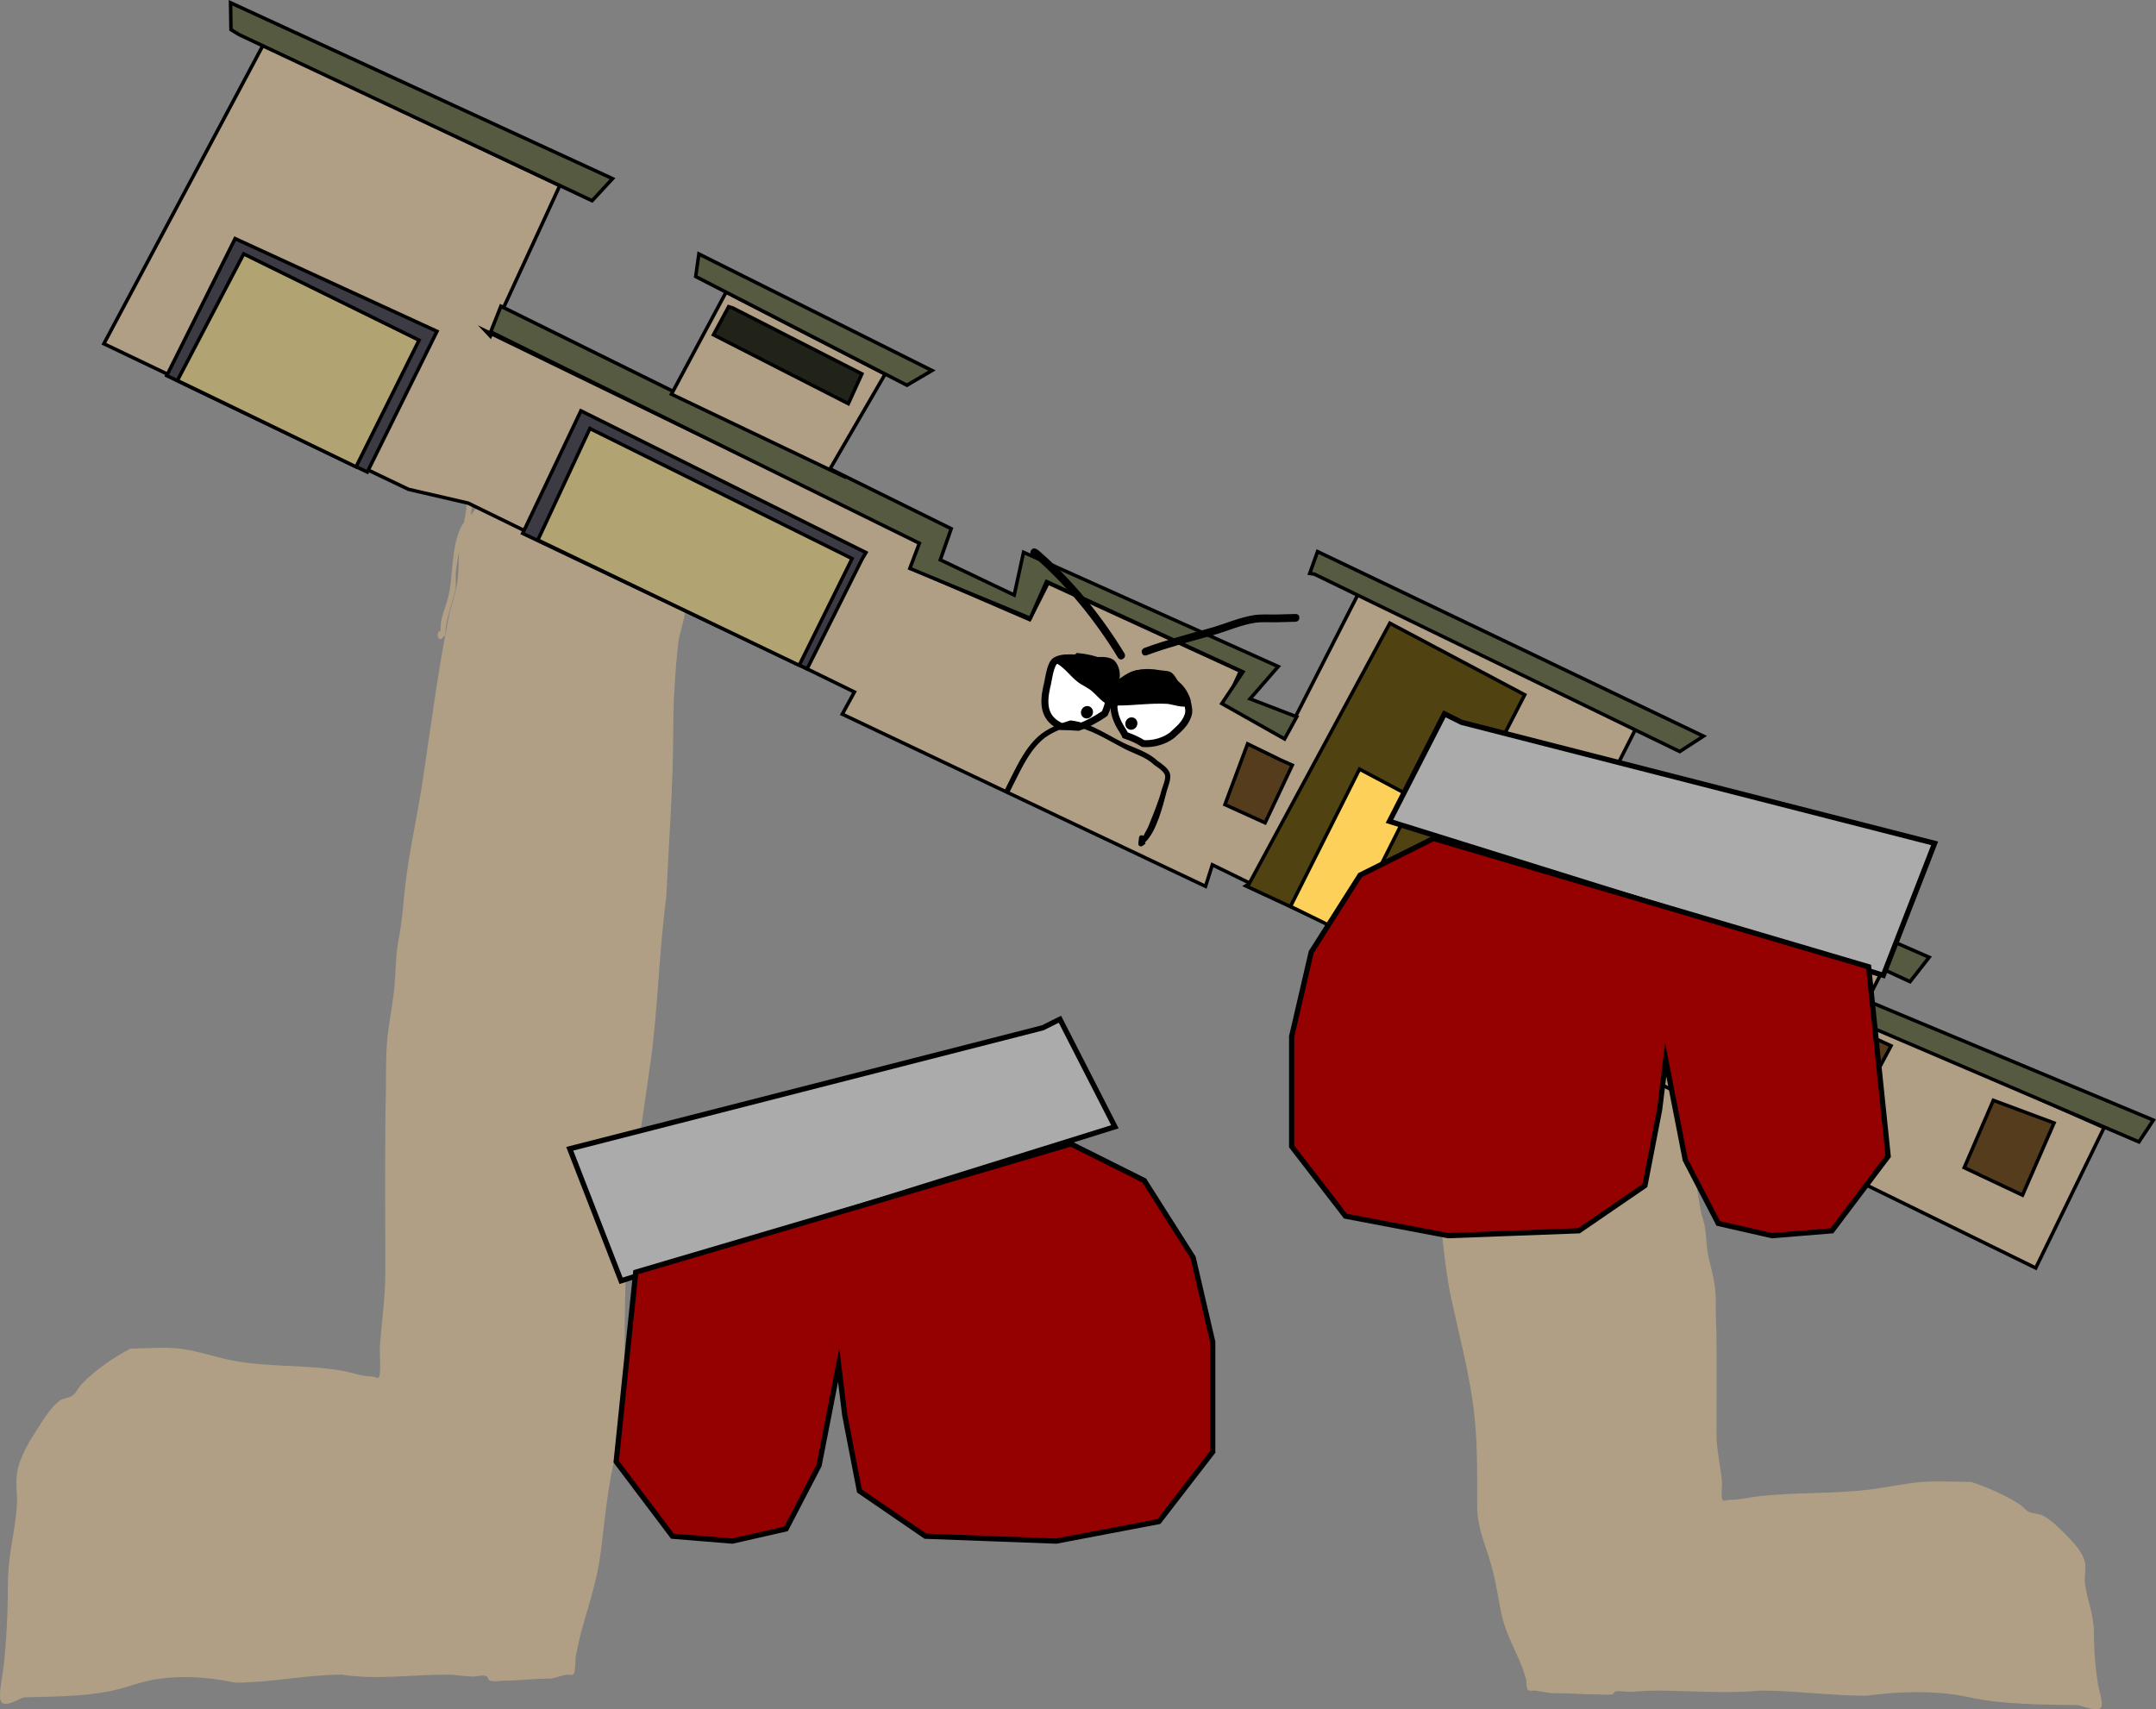 <svg version="1.1" xmlns="http://www.w3.org/2000/svg" xmlns:xlink="http://www.w3.org/1999/xlink" width="617.128" height="489.335" viewBox="0,0,617.128,489.335"><rect x="0" y="0" width="617.128" height="489.335" fill="#808080" stroke="none"/><g transform="translate(-23.224,125.486)"><g data-paper-data="{&quot;isPaintingLayer&quot;:true}" fill-rule="nonzero" stroke-linejoin="miter" stroke-miterlimit="10" stroke-dasharray="" stroke-dashoffset="0" style="mix-blend-mode: normal"><path d="M499.465,168.415c-0.335,0.671 -1.006,0.335 -1.006,0.335l-1.035,-0.643c-0.244,-3.267 -2.096,-5.756 -3.009,-8.599c-0.067,-0.209 -0.009,-2.521 -0.024,-2.672c-0.1,-1.012 -0.457,-2.528 -0.954,-3.992c0.186,1.957 0.076,4.054 0.593,5.9c0.514,1.832 1.468,3.651 2.175,5.42c3.182,10.063 5.211,20.153 7.602,30.41c1.586,6.801 4.174,13.737 5.246,20.608c0.473,3.035 0.76,5.633 1.686,8.597c0.904,2.917 0.781,5.992 1.246,8.996c0.535,3.45 1.76,6.847 2.132,10.317c0.416,3.881 0.115,7.918 0.394,11.83c0.145,10.056 0.046,20.118 0.046,30.175c0,4.467 1.089,8.85 1.537,13.302c0.129,1.287 -0.307,4.419 0.152,5.454c0.269,0.606 1.326,0.056 1.99,0.055c2.914,-0.006 5.913,-0.765 8.831,-1.084c10.243,-1.119 20.537,-0.615 30.745,-1.799c5.156,-0.598 10.474,-1.861 15.601,-2.239c4.643,-0.342 9.456,-0.031 14.113,0.006c4.51,1.481 10.269,3.954 14.205,6.704c0.762,0.532 1.304,1.374 2.133,1.793c1.203,0.609 2.783,0.485 4,1.085c2.272,1.119 4.232,3.07 5.995,4.833c2.248,2.248 5.35,5.223 6.128,8.465c0.45,1.876 -0.2,4.059 0.022,5.973c0.564,4.879 2.541,8.943 2.568,13.994c0,5.062 0.378,10.263 1.215,15.288c0.231,1.383 1.475,5.019 0.9,6.292c-0.716,1.584 -5.356,-0.294 -6.622,-0.549c-10.382,-0.22 -21.008,-0.045 -31.191,-2.259c-9.418,-2.047 -19.904,-1.704 -29.448,-0.446c-10.18,0.011 -20.321,-1.457 -30.439,-1.464c-9.727,0.989 -20.156,0.001 -29.98,0.001c-2.496,-0.002 -4.973,0.319 -7.474,0.354c-1.054,0.015 -3.037,-0.394 -4.004,-0.045c-0.325,0.117 -0.403,0.628 -0.732,0.732c-1.079,0.343 -3.2,0.057 -4.35,0.057c-4.274,0 -8.63,-0.396 -12.816,-0.366c-1.74,-0.028 -3.288,-0.608 -5.1,-0.732c-0.652,-0.045 -1.466,0.249 -1.952,-0.188c-0.507,-0.456 -0.371,-2.572 -0.588,-3.274c-0.48,-1.56 -1.153,-3.572 -1.809,-5.064c-2.047,-4.658 -4.344,-8.961 -5.332,-14.047c-0.751,-3.885 -1.372,-7.881 -2.327,-11.719c-1.607,-6.454 -4.479,-11.724 -4.479,-18.489c0,-10.254 0.157,-20.243 -1.355,-30.403c-1.471,-9.882 -3.973,-19.405 -6.079,-29.093c-2.144,-9.891 -2.376,-20.177 -4.486,-30.08c-0.72,-10.174 -1.955,-20.223 -1.994,-30.49c0,-5.268 -0.526,-10.945 -1.441,-16.115c-0.324,-1.829 -1.489,-3.51 -1.839,-5.339c-0.564,-2.948 -0.366,-6.15 -0.376,-9.136c-0.009,-4.093 -1.155,-7.785 -2.175,-11.687c-0.507,-1.94 -0.541,-3.93 -1.193,-5.8c-0.363,-1.041 -1.905,-4.261 -0.255,-4.955c1.434,-0.603 4.594,0.973 6.012,1.405c10.02,1.901 20.685,4.884 30.885,5.07c6.773,0.131 13.467,2.361 19.996,3.99c2.677,0.668 5.645,0.613 7.691,2.489c0.191,0.192 0.412,0.374 0.649,0.551c-0.046,-0.179 -0.09,-0.359 -0.129,-0.539c-0.358,-1.631 -0.217,-3.51 -0.989,-5.006c0,0 -0.335,-0.671 0.335,-1.006c0.671,-0.335 1.006,0.335 1.006,0.335c0.815,1.671 0.718,3.559 1.112,5.354c0.165,0.753 0.394,1.497 0.638,2.239c0.257,0.202 0.488,0.411 0.673,0.634c3.056,3.668 2.285,9.159 3.824,13.059c0.743,1.884 2.427,3.826 2.142,6.118l0.43,0.09c0,0 0.671,0.335 0.335,1.006z" data-paper-data="{&quot;index&quot;:null}" fill="#b09f85" stroke="none" stroke-width="0.5" stroke-linecap="butt"/><path d="M148.601,56.834c-0.335,-1.048 0.335,-1.573 0.335,-1.573l0.43,-0.14c-0.284,-3.582 1.399,-6.617 2.142,-9.562c1.539,-6.096 0.768,-14.678 3.824,-20.411c0.185,-0.348 0.416,-0.675 0.673,-0.991c0.244,-1.159 0.472,-2.322 0.638,-3.499c0.394,-2.806 0.297,-5.758 1.112,-8.369c0,0 0.335,-1.048 1.006,-0.524c0.671,0.524 0.335,1.573 0.335,1.573c-0.772,2.338 -0.63,5.274 -0.989,7.824c-0.04,0.281 -0.083,0.562 -0.129,0.842c0.237,-0.277 0.458,-0.562 0.649,-0.862c2.046,-2.933 5.013,-2.847 7.691,-3.891c6.529,-2.546 13.223,-6.032 19.996,-6.236c10.199,-0.291 20.864,-4.953 30.885,-7.924c1.418,-0.675 4.578,-3.138 6.012,-2.196c1.65,1.085 0.108,6.117 -0.255,7.744c-0.652,2.923 -0.686,6.034 -1.193,9.065c-1.02,6.099 -2.166,11.87 -2.175,18.267c-0.01,4.667 0.188,9.672 -0.376,14.279c-0.35,2.858 -1.514,5.486 -1.839,8.344c-0.916,8.08 -1.441,16.953 -1.441,25.187c-0.039,16.046 -1.274,31.753 -1.994,47.655c-2.11,15.479 -2.342,31.556 -4.486,47.015c-2.106,15.142 -4.608,30.026 -6.079,45.471c-1.513,15.881 -1.355,31.493 -1.355,47.519c0,10.574 -2.872,18.81 -4.479,28.898c-0.955,5.998 -1.576,12.244 -2.327,18.316c-0.988,7.949 -3.285,14.675 -5.332,21.955c-0.656,2.332 -1.329,5.477 -1.809,7.916c-0.216,1.098 -0.081,4.405 -0.588,5.118c-0.486,0.683 -1.3,0.223 -1.952,0.293c-1.812,0.194 -3.359,1.101 -5.1,1.145c-4.186,-0.046 -8.541,0.572 -12.816,0.572c-1.15,0 -3.271,0.447 -4.35,-0.089c-0.329,-0.163 -0.408,-0.962 -0.732,-1.145c-0.967,-0.544 -2.95,0.094 -4.004,0.071c-2.502,-0.055 -4.979,-0.556 -7.474,-0.554c-9.824,0 -20.252,1.544 -29.98,-0.001c-10.118,0.01 -20.259,2.305 -30.439,2.288c-9.545,-1.966 -20.03,-2.503 -29.448,0.697c-10.183,3.46 -20.809,3.186 -31.191,3.53c-1.266,0.4 -5.906,3.335 -6.622,0.859c-0.575,-1.991 0.669,-7.673 0.9,-9.835c0.837,-7.853 1.215,-15.982 1.215,-23.894c0.027,-7.896 2.004,-14.247 2.568,-21.873c0.221,-2.992 -0.428,-6.404 0.022,-9.336c0.777,-5.068 3.88,-9.718 6.128,-13.231c1.763,-2.755 3.723,-5.805 5.995,-7.554c1.217,-0.937 2.797,-0.744 4,-1.695c0.829,-0.656 1.372,-1.972 2.133,-2.803c3.936,-4.298 9.695,-8.163 14.205,-10.478c4.657,-0.058 9.471,-0.544 14.113,-0.009c5.127,0.591 10.445,2.564 15.601,3.499c10.208,1.852 20.502,1.063 30.745,2.812c2.918,0.498 5.917,1.684 8.831,1.694c0.664,0.002 1.721,0.862 1.99,-0.085c0.46,-1.618 0.023,-6.513 0.152,-8.524c0.447,-6.959 1.537,-13.81 1.537,-20.791c0,-15.718 -0.099,-31.446 0.046,-47.163c0.279,-6.114 -0.022,-12.424 0.394,-18.49c0.372,-5.423 1.597,-10.733 2.132,-16.125c0.466,-4.694 0.342,-9.501 1.246,-14.06c0.926,-4.634 1.213,-8.695 1.686,-13.438c1.071,-10.739 3.66,-21.58 5.246,-32.209c2.391,-16.031 4.42,-31.801 7.602,-47.53c0.707,-2.765 1.662,-5.608 2.175,-8.472c0.517,-2.885 0.407,-6.163 0.593,-9.221c-0.496,2.287 -0.854,4.658 -0.954,6.239c-0.015,0.236 0.043,3.849 -0.024,4.176c-0.913,4.443 -2.766,8.333 -3.009,13.44l-1.035,1.004c0,0 -0.671,0.524 -1.006,-0.524z" fill="#b09f85" stroke="none" stroke-width="0.5" stroke-linecap="butt"/><g stroke="#000000" stroke-width="1" stroke-linecap="round"><path d="M162.211,-30.747l125.309,60.899l-3.009,7.292l33.425,14.447l5.293,-10.48l55.049,25.252l-4.261,9.277l17.508,8.703l20.781,-40.689l79.116,39.215l-24.458,48.355l19.795,7.963l9.545,-18.688l65.993,31.14l-7.249,14.194l70.441,31.205l-19.563,40.177l-235.681,-115.421l-1.953,6.161l-103.978,-49.288l3.476,-6.338l-110.542,-54.072l-17.073,-3.948l-87.217,-41.682l45.59,-85.524l84.905,40.263l-19.851,43.072z" data-paper-data="{&quot;index&quot;:null}" fill="#b09f85"/><path d="M89.342,-117l-0.124,-7.699l109.338,50.356l-5.851,6.317l-100.999,-47.528z" data-paper-data="{&quot;index&quot;:null}" fill="#565a41"/><path d="M166.596,-37.814l128.897,63.686l-3.117,8.907l21.155,10.089l2.671,-12.237l72.9,32.699l-8.062,9.245l13.356,5.151l-3.476,6.338l-17.971,-10.133l6.065,-9.072l-56.231,-25.856l-4.652,10.509l-34.472,-14.266l2.723,-7.2l-122.699,-60.52z" data-paper-data="{&quot;index&quot;:null}" fill="#565a41"/><path d="M276.579,-18.388l-15.819,27.236l4.731,2.416l-50.071,-23.903l15.646,-29.233z" data-paper-data="{&quot;index&quot;:null}" fill="#b09f85"/><path d="M233.023,-37.293l36.904,18.848l-3.874,8.52l-38.607,-19.718l4.346,-8.041z" data-paper-data="{&quot;index&quot;:null}" fill="#212318"/><path d="M282.824,-15.198l-60.463,-31.12l0.911,-6.455l66.716,33.359z" data-paper-data="{&quot;index&quot;:null}" fill="#565a41"/><path d="M398.119,38.678l2.239,-6.253l110.457,52.836l-6.785,4.409l-104.583,-50.79z" data-paper-data="{&quot;index&quot;:null}" fill="#565a41"/><path d="M468.788,126.551l20.56,7.399l-2.904,6.153l-20.367,-7.777z" data-paper-data="{&quot;index&quot;:null}" fill="#565a41"/><path d="M487.273,109.983l88.15,38.58l-5.477,6.986l-83.399,-38.539z" data-paper-data="{&quot;index&quot;:null}" fill="#565a41"/><path d="M558.159,161.22l81.442,33.96l-4.138,6.238l-80.677,-34.524z" data-paper-data="{&quot;index&quot;:null}" fill="#565a41"/><path d="M554.104,193.433l-9.428,-3.291l11.363,-20.116l8.469,3.89z" data-paper-data="{&quot;index&quot;:null}" fill="#553c1d"/><path d="M602.141,216.66l-16.676,-7.864l8.32,-19.275l17.382,6.482z" data-paper-data="{&quot;index&quot;:null}" fill="#553c1d"/><path d="M542.799,151.065l-16.327,32.393l-41.122,-20.132l12.846,-31.121l41.137,18.397z" data-paper-data="{&quot;index&quot;:null}" fill="#553c1d"/><path d="M449.293,139.247l-11.064,-4.779l9.43,-17.183l9.244,4.504z" data-paper-data="{&quot;index&quot;:null}" fill="#553c1d"/><path d="M393.12,93.568l-7.776,16.503l-11.494,-5.217l6.482,-17.382l9.59,4.68z" data-paper-data="{&quot;index&quot;:null}" fill="#553c1d"/><path d="M380.736,127.578l40.316,-74.652l38.599,20.496l-38.164,74.111l-41.658,-19.402z" data-paper-data="{&quot;index&quot;:null}" fill="#504211"/><path d="M408.73,141.914l-16.114,-7.918l19.755,-39.29l15.737,8.35l-19.122,38.051z" data-paper-data="{&quot;index&quot;:null}" fill="#fdd059"/><path d="M172.831,27.212l16.669,-35.084l81.59,40.578l-1.073,1.796l-15.767,31.482z" data-paper-data="{&quot;index&quot;:null}" fill="#3c3b43"/><path d="M177.172,29.117l14.899,-31.925l75.052,37.239l-15.137,30.554z" data-paper-data="{&quot;index&quot;:null}" fill="#b1a372"/><path d="M70.955,-17.945l19.567,-39.23l57.784,26.544l-19.95,40.284z" data-paper-data="{&quot;index&quot;:null}" fill="#3c3b43"/><path d="M73.993,-16.549l18.982,-36.247l50.202,24.703l-18.048,36.255z" data-paper-data="{&quot;index&quot;:null}" fill="#b1a372"/></g><path d="M363.177,75.876c0.248,1.211 0.524,2.236 0.096,3.475c-0.886,2.567 -2.665,3.861 -4.56,5.65c-2.178,1.659 -5.343,2.596 -8.266,2.389c-1.497,-0.972 -3.291,-1.771 -5.159,-2.4c-0.095,-0.227 -0.186,-0.458 -0.31,-0.649c-1.601,-2.478 -2.776,-4.591 -2.932,-7.655c0.51,-1.44 0.888,-2.984 1.049,-4.493c1.731,-3.71 5.314,-6.051 9.5,-4.418l0.754,0.245c0,0 0.704,0.228 1.039,-0.417c4.206,1.3 7.817,3.517 8.789,8.272z" data-paper-data="{&quot;noHover&quot;:false,&quot;origItem&quot;:[&quot;Path&quot;,{&quot;applyMatrix&quot;:true,&quot;segments&quot;:[[[241.24769,178.96691],[5.06497,-0.91544],[0.00787,0.80721]],[240.40726,179.9155],[[239.49615,180.06585],[0,0],[-5.22777,0.57835]],[[232.12306,189.30416],[-0.24749,-4.54036],[0.6635,1.56416]],[[233.50312,194.23693],[-0.26417,-1.67782],[1.84475,2.92407]],[[240.71306,200.1894],[-3.01752,-1.59635],[0.23362,0.12359]],[[241.38706,200.66398],[-0.22296,-0.17346],[2.27817,-0.35654]],[[248.01332,200.33052],[-2.08236,-0.17407],[3.13674,-1.31942]],[[255.21979,193.71071],[-1.34217,2.76143],[0.97748,-2.74211]],[[256.83119,185.82647],[0.49437,2.97913],[-0.23862,-1.43793]],[[254.8291,182.48225],[0.92123,1.05832],[-3.61884,-4.15737]]],&quot;closed&quot;:true}],&quot;index&quot;:null}" fill="#ffffff" stroke="#000000" stroke-width="2" stroke-linecap="butt"/><path d="M340.389,76.242c-0.264,0.874 -0.57,1.746 -0.981,2.562c-1.699,1.205 -4.857,3.032 -7.522,3.919c-1.645,-0.118 -3.307,-0.212 -4.963,-0.212c-0.182,-0.102 -0.373,-0.209 -0.575,-0.316c-4.373,-2.301 -4.525,-6.331 -3.537,-10.901c0.537,-1.727 0.901,-6.716 2.59,-7.663c1.763,-0.989 3.658,-0.762 5.54,-0.757l0.445,-0.101c0,0 0.241,-0.08 0.427,-0.285c4.064,0.414 8.977,1.597 9.619,5.531c0.202,1.237 0.158,2.727 -0.042,4.125c-0.499,1.214 -0.844,2.549 -1.002,3.917c0.001,0.06 0.001,0.121 0.003,0.181z" data-paper-data="{&quot;noHover&quot;:false,&quot;origItem&quot;:[&quot;Path&quot;,{&quot;applyMatrix&quot;:true,&quot;segments&quot;:[[[231.34547,194.5132],[0.03381,0.0589],[-0.58754,-1.42344]],[[230.23633,190.16855],[0.15095,1.45036],[-0.56089,-1.47592]],[[228.02599,186.11514],[0.88904,1.10822],[-2.82664,-3.52352]],[[215.0899,185.70707],[4.43167,-1.71072],[-0.07963,0.29742]],[214.80711,186.20765],[[214.40436,186.53782],[0,0],[-1.94973,0.97487]],[[209.10704,190.14658],[1.28064,-1.88862],[-1.22646,1.80872]],[[210.64171,198.97283],[-0.3938,-1.97391],[1.48854,4.99651]],[[220.24286,207.78625],[-5.78757,0.02172],[0.26811,-0.00101]],[[221.00831,207.7965],[-0.24385,-0.00523],[1.7142,-0.8627]],[[226.23598,205.42644],[-1.76692,0.74119],[2.26932,-2.25821]],[[231.84104,197.69936],[-1.09535,2.06676],[-0.02355,-1.01479]],[[231.44735,194.68848],[0.20683,0.99474],[-0.03411,-0.05795]]],&quot;closed&quot;:true}],&quot;index&quot;:null}" fill="#ffffff" stroke="#000000" stroke-width="2" stroke-linecap="butt"/><path d="M345.552,80.856c0.467,-0.878 1.52,-1.232 2.353,-0.79c0.833,0.442 1.13,1.513 0.663,2.391c-0.467,0.878 -1.52,1.232 -2.353,0.79c-0.833,-0.442 -1.13,-1.513 -0.663,-2.392z" data-paper-data="{&quot;index&quot;:null}" fill="#000000" stroke="none" stroke-width="0.5" stroke-linecap="butt"/><path d="M332.851,77.621c0.467,-0.878 1.52,-1.232 2.353,-0.79c0.833,0.442 1.13,1.513 0.663,2.391c-0.467,0.878 -1.52,1.232 -2.353,0.79c-0.833,-0.442 -1.13,-1.513 -0.663,-2.392z" data-paper-data="{&quot;index&quot;:null}" fill="#000000" stroke="none" stroke-width="0.5" stroke-linecap="butt"/><path d="M318.309,32.136c0.528,-0.994 1.47,-0.493 1.47,-0.493l0.617,0.356c9.573,8.254 18.043,18.661 24.685,29.561c0,0 0.563,0.924 -0.36,1.545c-0.922,0.621 -1.485,-0.303 -1.485,-0.303c-6.524,-10.717 -14.861,-20.957 -24.27,-29.07l-0.244,-0.101c0,0 -0.942,-0.501 -0.414,-1.495z" data-paper-data="{&quot;index&quot;:null}" fill="#000000" stroke="none" stroke-width="0.5" stroke-linecap="butt"/><path d="M395.155,51.376c-0.02,1.113 -1.1,1.141 -1.1,1.141c-1.44,0.038 -3.842,0.1 -5.283,0.138c-2.046,0.053 -4.307,-0.149 -6.342,0.156c-4.062,0.61 -8.25,2.518 -12.239,3.625c-6.34,1.759 -12.549,3.39 -18.762,5.674c0,0 -1.031,0.379 -1.354,-0.667c-0.323,-1.046 0.708,-1.425 0.708,-1.425c6.269,-2.304 12.536,-3.954 18.933,-5.729c4.073,-1.13 8.328,-3.049 12.478,-3.677c2.125,-0.321 4.481,-0.126 6.619,-0.182c1.44,-0.038 2.88,-0.075 4.32,-0.113l0.962,-0.025c0,0 1.08,-0.028 1.06,1.085z" data-paper-data="{&quot;index&quot;:null}" fill="#000000" stroke="none" stroke-width="0.5" stroke-linecap="butt"/><path d="M311.27,101.411c-0.666,-0.345 -0.32,-1.011 -0.32,-1.011l0.229,-0.442c2.615,-5.04 4.95,-10.757 9.25,-14.637c2.51,-2.265 6.025,-3.603 9.186,-4.569c6.339,0.656 11.307,4.877 17.046,7.256c2.94,1.218 5.538,2.141 7.971,4.376c1.146,0.804 2.94,2.02 3.433,3.443c0.536,1.546 -0.501,3.751 -0.896,5.248c-1.041,3.939 -2.846,11.548 -6.251,14.643l0.222,0.305l-0.888,0.645c-0.224,0.17 -0.534,0.206 -0.8,0.069c-0.291,-0.151 -0.441,-0.466 -0.397,-0.773c0.034,-0.282 0.168,-1.391 0.202,-1.673c0,0 0.09,-0.745 0.834,-0.655c0.206,0.025 0.348,0.1 0.446,0.195c0.421,-0.965 1.092,-1.969 1.401,-2.749c1.364,-3.431 2.836,-6.818 3.779,-10.385c0.265,-1.003 1.342,-3.322 0.941,-4.35c-0.443,-1.135 -2.051,-2.153 -2.967,-2.794c-2.675,-2.468 -5.64,-3.14 -8.722,-4.735c-4.83,-2.5 -9.784,-5.781 -15.215,-6.571c-2.834,0.937 -6.058,2.134 -8.319,4.187c-4.149,3.768 -6.394,9.338 -8.926,14.216l-0.229,0.442c0,0 -0.345,0.666 -1.011,0.32z" fill="#000000" stroke="none" stroke-width="0.5" stroke-linecap="butt"/><path d="M324.902,64.213c-0.335,-0.671 0.335,-1.006 0.335,-1.006l0.782,-0.388c3.313,-0.95 6.497,-0.642 9.811,-0.287c1.97,0.211 3.885,-0.273 5.771,0.674c1.548,0.776 2.508,3.674 2.051,5.613c3.618,-2.61 7.027,-3.268 11.6,-2.437c0.941,0.171 2.545,0.082 3.388,0.753c1.209,0.962 1.965,3.156 3.059,4.331c0.962,1.13 3.412,3.485 1.693,5.002c-1.111,0.981 -4.75,-0.386 -6.107,-0.458c-4.738,-0.254 -9.39,0.48 -14.101,0.48c-4.279,0 -4.54,-1.639 -7.436,-4.133c-1.214,-1.045 -2.818,-1.648 -4.07,-2.636c-2.096,-1.653 -3.49,-3.76 -5.77,-5.173l-0.002,0.001c0,0 -0.671,0.335 -1.006,-0.335z" fill="#000000" stroke="none" stroke-width="0.5" stroke-linecap="butt"/><g stroke="#000000" stroke-width="1.5" stroke-linecap="round"><path d="M326.611,166.301l15.745,30.791l-141.358,44.087l-14.696,-37.789l135.409,-34.64z" fill="#ababab"/><path d="M329.76,201.99l20.994,10.497l13.996,22.043l5.598,24.143v31.491l-15.395,19.944l-29.391,5.598l-37.439,-1.4l-18.894,-12.946l-4.199,-21.693l-1.749,-14.346l-5.598,28.691l-9.447,18.195l-15.395,3.499l-17.145,-1.4l-16.095,-21.344l5.598,-54.234z" fill="#950000"/></g><g data-paper-data="{&quot;index&quot;:null}" stroke="#000000" stroke-width="1.5" stroke-linecap="round"><path d="M441.58,81.307l135.409,34.64l-14.696,37.789l-141.358,-44.087l15.745,-30.791z" fill="#ababab"/><path d="M558.095,151.286l5.598,54.234l-16.095,21.344l-17.145,1.4l-15.395,-3.499l-9.447,-18.195l-5.598,-28.691l-1.749,14.346l-4.199,21.693l-18.894,12.946l-37.439,1.4l-29.391,-5.598l-15.395,-19.944v-31.491l5.598,-24.143l13.996,-22.043l20.994,-10.497z" fill="#950000"/></g></g></g></svg><!--rotationCenter:296.7756910262318:305.48595346770514-->